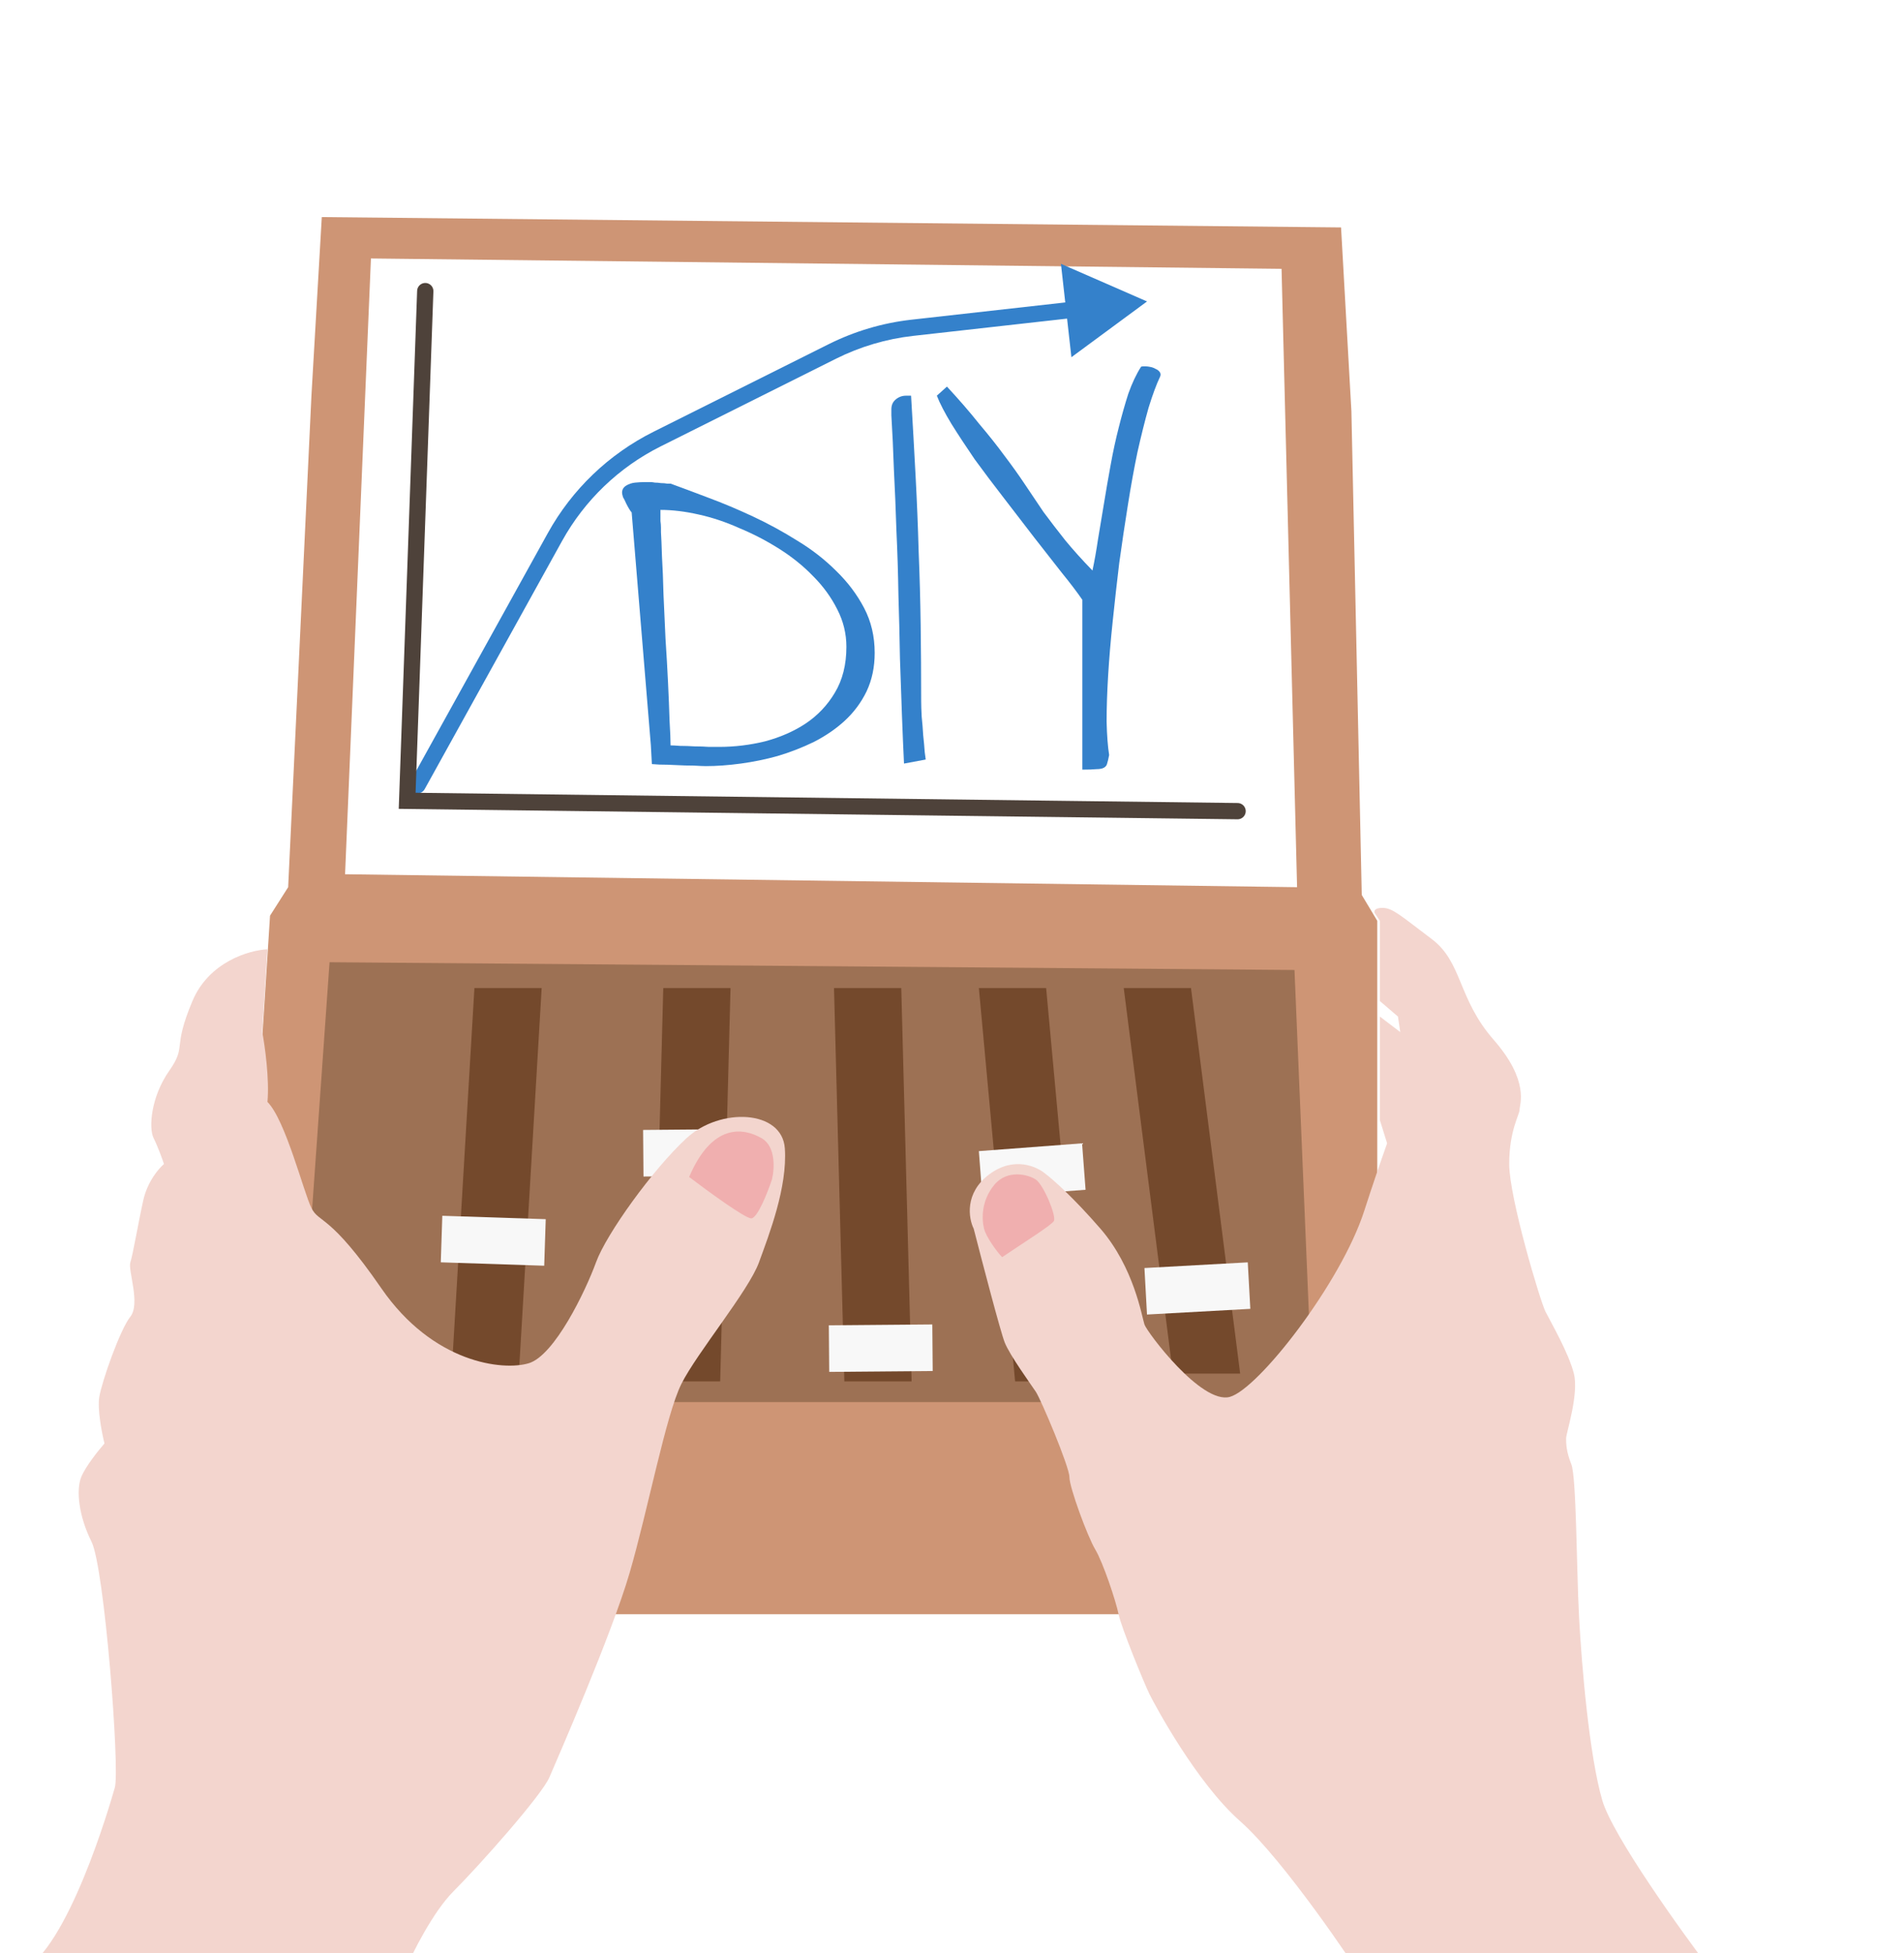 <svg width="351" height="360" viewBox="0 0 351 360" fill="none" xmlns="http://www.w3.org/2000/svg">
<g filter="url(#filter0_d_538_183)">
<path d="M53.122 159.531L57.414 68.919L59.321 36.013L247.222 37.92L249.129 71.78L251.037 160.962L253.898 165.731V262.542V293.541H43.584V261.588L49.783 164.777L53.122 159.531Z" fill="#CE9575"/>
</g>
<g filter="url(#filter1_d_538_183)">
<path d="M55.029 254.435L60.752 173.361L238.637 174.792L241.976 254.435H55.029Z" fill="#9D7154"/>
</g>
<g filter="url(#filter2_d_538_183)">
<path d="M87.458 178.13H99.857L95.565 250.62H83.165L87.458 178.13Z" fill="#74492C"/>
</g>
<g filter="url(#filter3_d_538_183)">
<path d="M153.748 178.13H166.147L168.055 250.62H155.655L153.748 178.13Z" fill="#74492C"/>
</g>
<g filter="url(#filter4_d_538_183)">
<path d="M180.455 178.13H192.855L199.531 250.62H187.132L180.455 178.13Z" fill="#74492C"/>
</g>
<g filter="url(#filter5_d_538_183)">
<path d="M207.161 178.13H219.56L228.621 249.189H216.222L207.161 178.13Z" fill="#74492C"/>
</g>
<g filter="url(#filter6_d_538_183)">
<path d="M122.272 178.13H134.672L132.764 250.62H120.365L122.272 178.13Z" fill="#74492C"/>
</g>
<g filter="url(#filter7_d_538_183)">
<rect x="81.54" y="220.098" width="19.076" height="8.584" transform="rotate(1.882 81.54 220.098)" fill="#F8F8F8"/>
</g>
<g filter="url(#filter8_d_538_183)">
<rect x="118.556" y="204.276" width="19.076" height="8.584" transform="rotate(-0.491 118.556 204.276)" fill="#F8F8F8"/>
</g>
<g filter="url(#filter9_d_538_183)">
<rect x="152.794" y="240.291" width="19.076" height="8.584" transform="rotate(-0.491 152.794 240.291)" fill="#F8F8F8"/>
</g>
<g filter="url(#filter10_d_538_183)">
<rect x="180.455" y="208.183" width="19.076" height="8.584" transform="rotate(-4.326 180.455 208.183)" fill="#F8F8F8"/>
</g>
<g filter="url(#filter11_d_538_183)">
<rect x="210.977" y="229.729" width="19.076" height="8.584" transform="rotate(-3.145 210.977 229.729)" fill="#F8F8F8"/>
</g>
<g filter="url(#filter12_d_538_183)">
<path d="M185.224 243.466C184.461 241.558 181.091 228.682 179.501 222.482C178.547 220.575 177.784 215.901 182.362 212.467C186.941 209.034 191.265 211.037 192.854 212.467C194.126 213.421 197.909 216.759 202.869 222.482C209.069 229.636 210.5 238.697 210.977 240.128C211.453 241.558 221.468 254.912 226.714 253.481C231.96 252.05 247.221 232.497 251.513 219.144C252.972 214.605 254.426 210.364 255.712 206.744L254.375 202.452V183.376L258.137 186.237L257.713 183.376L254.375 180.515V165.731L253.421 164.3C253.262 163.982 253.326 163.346 254.852 163.346C256.759 163.346 258.19 164.777 263.913 169.069C269.636 173.361 268.682 180.038 275.359 187.668C282.035 195.299 280.128 199.591 280.128 200.545C280.128 201.498 278.22 204.36 278.22 210.56C278.22 216.759 283.943 235.836 284.897 237.743C285.851 239.651 289.189 245.374 290.143 249.189C291.097 253.004 288.712 260.158 288.712 261.111C288.712 262.065 288.712 263.496 289.666 265.881C290.62 268.265 290.62 284.957 291.097 294.018C291.573 303.079 293.004 319.771 295.389 327.878C297.296 334.364 309.855 351.882 315.896 359.831H250.56C250.083 358.877 236.729 338.847 228.622 331.693C220.515 324.54 212.884 310.233 211.93 308.325C210.977 306.417 206.684 295.925 206.208 293.541C205.731 291.156 203.346 284.003 201.915 281.618C200.485 279.234 197.146 270.173 197.146 268.265C197.146 266.357 191.9 253.958 190.947 252.527C189.993 251.096 186.178 245.851 185.224 243.466Z" fill="#F3D5CE"/>
<path d="M194.286 221.052C193.904 221.815 188.245 225.344 184.748 227.728C183.794 226.774 181.791 224.008 181.409 222.482C180.932 220.575 180.932 217.236 183.317 214.375C185.701 211.513 189.517 212.467 190.947 213.421C192.378 214.375 194.763 220.098 194.286 221.052Z" fill="#F0AFAF"/>
</g>
<g filter="url(#filter13_d_538_183)">
<path d="M83.643 344.57C79.828 348.385 76.012 356.015 74.582 359.354H4C12.584 355.062 20.215 328.832 21.169 325.494C22.122 322.155 19.261 284.957 16.876 280.188C14.492 275.419 14.015 270.65 14.969 268.265C15.732 266.357 18.148 263.337 19.261 262.065C18.784 260.158 17.926 255.77 18.307 253.481C18.784 250.62 22.122 241.081 24.03 238.697C25.938 236.312 23.553 230.113 24.03 228.682C24.507 227.251 25.461 221.528 26.414 217.236C27.177 213.803 29.276 211.354 30.23 210.56C29.912 209.606 29.085 207.317 28.322 205.791C27.368 203.883 27.845 198.16 31.183 193.391C34.522 188.622 31.66 189.576 35.475 180.515C38.528 173.266 45.967 171.135 49.306 170.977L48.352 186.237C48.829 188.781 49.687 194.917 49.306 199.114C52.644 202.452 55.982 215.806 57.413 218.667C58.844 221.528 60.751 219.621 70.29 233.451C79.828 247.281 92.704 248.712 97.473 247.281C102.242 245.85 107.965 233.928 109.873 228.682C111.78 223.436 120.364 211.513 126.564 205.791C132.764 200.068 144.21 200.545 144.687 207.698C145.163 214.852 141.825 223.436 139.918 228.682C138.01 233.928 128.472 245.374 125.61 251.096C122.749 256.819 119.411 274.465 116.072 285.91C112.734 297.356 102.719 320.248 101.288 323.586C99.858 326.924 88.412 339.801 83.643 344.57Z" fill="#F3D5CE"/>
<path d="M138.487 220.575C137.342 220.575 130.379 215.488 127.041 212.944C131.333 202.929 137.056 203.883 140.394 205.791C143.065 207.317 142.779 211.513 142.302 213.421C141.507 215.806 139.631 220.575 138.487 220.575Z" fill="#F0AFAF"/>
</g>
<g filter="url(#filter14_d_538_183)">
<path d="M63.613 157.146L68.382 43.643L236.252 45.551L239.114 159.531L63.613 157.146Z" fill="white"/>
</g>
<path d="M116.446 94.452C116.321 94.328 116.166 94.11 115.98 93.8C115.794 93.49 115.607 93.148 115.421 92.775C115.235 92.341 115.048 91.968 114.862 91.658C114.738 91.285 114.676 91.006 114.676 90.819C114.676 90.26 114.924 89.826 115.421 89.515C115.918 89.205 116.477 89.019 117.098 88.956C117.719 88.894 118.308 88.863 118.867 88.863C119.488 88.863 119.861 88.863 119.985 88.863C120.171 88.863 120.42 88.894 120.73 88.956C121.103 88.956 121.475 88.987 121.848 89.049C122.283 89.049 122.655 89.081 122.966 89.143C123.276 89.143 123.494 89.143 123.618 89.143C125.667 89.888 127.996 90.757 130.604 91.751C133.274 92.744 136.006 93.893 138.8 95.197C141.595 96.501 144.327 97.992 146.997 99.668C149.667 101.283 152.058 103.146 154.169 105.257C156.281 107.306 157.988 109.573 159.292 112.056C160.596 114.54 161.248 117.304 161.248 120.346C161.248 122.954 160.752 125.314 159.758 127.425C158.765 129.475 157.43 131.275 155.753 132.828C154.138 134.318 152.244 135.622 150.071 136.74C147.898 137.796 145.662 138.665 143.365 139.348C141.129 139.969 138.863 140.435 136.565 140.745C134.267 141.056 132.125 141.211 130.138 141.211C129.703 141.211 128.958 141.18 127.902 141.118C126.847 141.118 125.76 141.087 124.642 141.025C123.525 140.963 122.5 140.932 121.569 140.932C120.699 140.869 120.233 140.838 120.171 140.838L119.985 137.392L116.446 94.452ZM121.755 93.986C121.755 94.11 121.755 94.359 121.755 94.731C121.755 95.104 121.755 95.539 121.755 96.035C121.817 96.47 121.848 96.874 121.848 97.246C121.848 97.619 121.848 97.898 121.848 98.085C121.91 99.016 121.972 100.506 122.034 102.556C122.158 104.605 122.252 106.933 122.314 109.542C122.438 112.15 122.562 114.882 122.686 117.738C122.873 120.533 123.028 123.234 123.152 125.842C123.276 128.388 123.369 130.717 123.431 132.828C123.556 134.877 123.618 136.398 123.618 137.392C123.99 137.392 124.58 137.423 125.388 137.485C126.257 137.485 127.157 137.516 128.089 137.578C129.02 137.578 129.89 137.609 130.697 137.671C131.566 137.671 132.187 137.671 132.56 137.671C135.416 137.671 138.242 137.33 141.036 136.647C143.83 135.902 146.314 134.815 148.488 133.387C150.723 131.896 152.524 130.002 153.89 127.705C155.318 125.345 156.032 122.52 156.032 119.229C156.032 116.807 155.473 114.509 154.356 112.336C153.238 110.1 151.748 108.051 149.885 106.188C148.084 104.325 146.004 102.649 143.644 101.158C141.284 99.668 138.831 98.395 136.286 97.34C133.802 96.222 131.287 95.383 128.741 94.825C126.257 94.266 123.928 93.986 121.755 93.986Z" fill="#3481CB"/>
<path d="M164.322 75.45C164.322 74.705 164.571 74.115 165.067 73.681C165.626 73.184 166.278 72.935 167.023 72.935C167.086 72.935 167.241 72.935 167.489 72.935C167.738 72.935 167.893 72.935 167.955 72.935C168.265 78.151 168.545 83.119 168.793 87.839C169.042 92.496 169.228 97.091 169.352 101.624C169.538 106.157 169.663 110.69 169.725 115.223C169.787 119.694 169.818 124.383 169.818 129.288C169.818 129.971 169.849 130.903 169.911 132.083C170.035 133.263 170.128 134.411 170.19 135.529C170.315 136.647 170.408 137.671 170.47 138.603C170.594 139.472 170.656 139.938 170.656 140L166.651 140.745C166.527 138.199 166.403 135.281 166.278 131.99C166.154 128.636 166.03 125.097 165.906 121.371C165.844 117.583 165.751 113.702 165.626 109.728C165.564 105.692 165.44 101.717 165.254 97.805C165.13 93.893 164.974 90.136 164.788 86.535C164.664 82.871 164.509 79.549 164.322 76.568V75.45Z" fill="#3481CB"/>
<path d="M199.531 110.566C198.6 109.2 197.327 107.523 195.712 105.536C194.16 103.549 192.483 101.407 190.682 99.109C188.882 96.75 187.019 94.328 185.094 91.844C183.169 89.36 181.368 86.969 179.691 84.672C178.077 82.312 176.649 80.139 175.407 78.151C174.165 76.102 173.264 74.364 172.705 72.935L174.568 71.259C176.866 73.743 178.853 76.04 180.53 78.151C182.268 80.201 183.821 82.157 185.187 84.02C186.553 85.82 187.795 87.559 188.913 89.236C190.03 90.912 191.179 92.62 192.359 94.359C193.601 96.035 194.936 97.774 196.364 99.575C197.793 101.314 199.469 103.177 201.394 105.164C201.767 103.425 202.108 101.5 202.419 99.389C202.791 97.215 203.164 94.98 203.536 92.682C203.909 90.385 204.313 88.056 204.747 85.696C205.182 83.275 205.679 80.977 206.238 78.804C206.797 76.568 207.387 74.488 208.007 72.563C208.691 70.638 209.467 68.992 210.336 67.626C210.398 67.564 210.522 67.533 210.709 67.533C210.957 67.533 211.143 67.533 211.268 67.533C211.454 67.533 211.702 67.564 212.013 67.626C212.385 67.688 212.727 67.812 213.037 67.999C213.348 68.123 213.596 68.309 213.782 68.558C213.969 68.806 214 69.085 213.876 69.396C213.193 70.824 212.478 72.749 211.733 75.171C211.05 77.593 210.367 80.325 209.684 83.368C209.063 86.348 208.473 89.608 207.914 93.148C207.355 96.625 206.828 100.165 206.331 103.767C205.896 107.368 205.493 110.97 205.12 114.571C204.747 118.111 204.468 121.433 204.282 124.538C204.095 127.643 204.002 130.468 204.002 133.014C204.064 135.56 204.22 137.609 204.468 139.162C204.344 139.845 204.22 140.373 204.095 140.745C204.033 141.056 203.847 141.304 203.536 141.49C203.226 141.677 202.76 141.77 202.139 141.77C201.518 141.832 200.649 141.863 199.531 141.863V110.566Z" fill="#3481CB"/>
<path d="M75.654 144.02C75.253 144.745 75.515 145.658 76.24 146.059C76.964 146.46 77.877 146.198 78.279 145.473L75.654 144.02ZM211.453 55.566L195.582 48.631L197.512 65.844L211.453 55.566ZM102.309 98.979L100.996 98.253L102.309 98.979ZM78.279 145.473L103.621 99.706L100.996 98.253L75.654 144.02L78.279 145.473ZM121.795 82.28L154.097 66.129L152.756 63.446L120.453 79.597L121.795 82.28ZM168.367 61.907L198.205 58.561L197.87 55.58L168.033 58.926L168.367 61.907ZM154.097 66.129C158.569 63.894 163.399 62.464 168.367 61.907L168.033 58.926C162.714 59.522 157.543 61.053 152.756 63.446L154.097 66.129ZM103.621 99.706C107.78 92.195 114.116 86.12 121.795 82.28L120.453 79.597C112.232 83.708 105.449 90.212 100.996 98.253L103.621 99.706Z" fill="#3481CB"/>
<path d="M78.397 53.658L75.059 147.608L228.145 149.516" stroke="#4E423A" stroke-width="3" stroke-linecap="round"/>
<mask id="mask0_538_183" style="mask-type:alpha" maskUnits="userSpaceOnUse" x="16" y="-8" width="335" height="336">
<path d="M16.152 4.806C16.152 -1.821 21.524 -7.194 28.152 -7.194H339C345.628 -7.194 351 -1.821 351 4.806V318.655C351 323.625 346.971 327.655 342 327.655H28.152C21.524 327.655 16.152 322.282 16.152 315.655V4.806Z" fill="#FBFBFF"/>
</mask>
<g mask="url(#mask0_538_183)">
</g>
<defs>
<filter id="filter0_d_538_183" x="39.584" y="36.013" width="218.315" height="265.528" filterUnits="userSpaceOnUse" color-interpolation-filters="sRGB">
<feFlood flood-opacity="0" result="BackgroundImageFix"/>
<feColorMatrix in="SourceAlpha" type="matrix" values="0 0 0 0 0 0 0 0 0 0 0 0 0 0 0 0 0 0 127 0" result="hardAlpha"/>
<feOffset dy="4"/>
<feGaussianBlur stdDeviation="2"/>
<feComposite in2="hardAlpha" operator="out"/>
<feColorMatrix type="matrix" values="0 0 0 0 0 0 0 0 0 0 0 0 0 0 0 0 0 0 0.25 0"/>
<feBlend mode="normal" in2="BackgroundImageFix" result="effect1_dropShadow_538_183"/>
<feBlend mode="normal" in="SourceGraphic" in2="effect1_dropShadow_538_183" result="shape"/>
</filter>
<filter id="filter1_d_538_183" x="51.029" y="173.361" width="194.946" height="89.074" filterUnits="userSpaceOnUse" color-interpolation-filters="sRGB">
<feFlood flood-opacity="0" result="BackgroundImageFix"/>
<feColorMatrix in="SourceAlpha" type="matrix" values="0 0 0 0 0 0 0 0 0 0 0 0 0 0 0 0 0 0 127 0" result="hardAlpha"/>
<feOffset dy="4"/>
<feGaussianBlur stdDeviation="2"/>
<feComposite in2="hardAlpha" operator="out"/>
<feColorMatrix type="matrix" values="0 0 0 0 0 0 0 0 0 0 0 0 0 0 0 0 0 0 0.25 0"/>
<feBlend mode="normal" in2="BackgroundImageFix" result="effect1_dropShadow_538_183"/>
<feBlend mode="normal" in="SourceGraphic" in2="effect1_dropShadow_538_183" result="shape"/>
</filter>
<filter id="filter2_d_538_183" x="79.165" y="178.13" width="24.692" height="80.49" filterUnits="userSpaceOnUse" color-interpolation-filters="sRGB">
<feFlood flood-opacity="0" result="BackgroundImageFix"/>
<feColorMatrix in="SourceAlpha" type="matrix" values="0 0 0 0 0 0 0 0 0 0 0 0 0 0 0 0 0 0 127 0" result="hardAlpha"/>
<feOffset dy="4"/>
<feGaussianBlur stdDeviation="2"/>
<feComposite in2="hardAlpha" operator="out"/>
<feColorMatrix type="matrix" values="0 0 0 0 0 0 0 0 0 0 0 0 0 0 0 0 0 0 0.25 0"/>
<feBlend mode="normal" in2="BackgroundImageFix" result="effect1_dropShadow_538_183"/>
<feBlend mode="normal" in="SourceGraphic" in2="effect1_dropShadow_538_183" result="shape"/>
</filter>
<filter id="filter3_d_538_183" x="149.748" y="178.13" width="22.307" height="80.49" filterUnits="userSpaceOnUse" color-interpolation-filters="sRGB">
<feFlood flood-opacity="0" result="BackgroundImageFix"/>
<feColorMatrix in="SourceAlpha" type="matrix" values="0 0 0 0 0 0 0 0 0 0 0 0 0 0 0 0 0 0 127 0" result="hardAlpha"/>
<feOffset dy="4"/>
<feGaussianBlur stdDeviation="2"/>
<feComposite in2="hardAlpha" operator="out"/>
<feColorMatrix type="matrix" values="0 0 0 0 0 0 0 0 0 0 0 0 0 0 0 0 0 0 0.25 0"/>
<feBlend mode="normal" in2="BackgroundImageFix" result="effect1_dropShadow_538_183"/>
<feBlend mode="normal" in="SourceGraphic" in2="effect1_dropShadow_538_183" result="shape"/>
</filter>
<filter id="filter4_d_538_183" x="176.455" y="178.13" width="27.076" height="80.49" filterUnits="userSpaceOnUse" color-interpolation-filters="sRGB">
<feFlood flood-opacity="0" result="BackgroundImageFix"/>
<feColorMatrix in="SourceAlpha" type="matrix" values="0 0 0 0 0 0 0 0 0 0 0 0 0 0 0 0 0 0 127 0" result="hardAlpha"/>
<feOffset dy="4"/>
<feGaussianBlur stdDeviation="2"/>
<feComposite in2="hardAlpha" operator="out"/>
<feColorMatrix type="matrix" values="0 0 0 0 0 0 0 0 0 0 0 0 0 0 0 0 0 0 0.25 0"/>
<feBlend mode="normal" in2="BackgroundImageFix" result="effect1_dropShadow_538_183"/>
<feBlend mode="normal" in="SourceGraphic" in2="effect1_dropShadow_538_183" result="shape"/>
</filter>
<filter id="filter5_d_538_183" x="203.161" y="178.13" width="29.461" height="79.059" filterUnits="userSpaceOnUse" color-interpolation-filters="sRGB">
<feFlood flood-opacity="0" result="BackgroundImageFix"/>
<feColorMatrix in="SourceAlpha" type="matrix" values="0 0 0 0 0 0 0 0 0 0 0 0 0 0 0 0 0 0 127 0" result="hardAlpha"/>
<feOffset dy="4"/>
<feGaussianBlur stdDeviation="2"/>
<feComposite in2="hardAlpha" operator="out"/>
<feColorMatrix type="matrix" values="0 0 0 0 0 0 0 0 0 0 0 0 0 0 0 0 0 0 0.25 0"/>
<feBlend mode="normal" in2="BackgroundImageFix" result="effect1_dropShadow_538_183"/>
<feBlend mode="normal" in="SourceGraphic" in2="effect1_dropShadow_538_183" result="shape"/>
</filter>
<filter id="filter6_d_538_183" x="116.365" y="178.13" width="22.307" height="80.49" filterUnits="userSpaceOnUse" color-interpolation-filters="sRGB">
<feFlood flood-opacity="0" result="BackgroundImageFix"/>
<feColorMatrix in="SourceAlpha" type="matrix" values="0 0 0 0 0 0 0 0 0 0 0 0 0 0 0 0 0 0 127 0" result="hardAlpha"/>
<feOffset dy="4"/>
<feGaussianBlur stdDeviation="2"/>
<feComposite in2="hardAlpha" operator="out"/>
<feColorMatrix type="matrix" values="0 0 0 0 0 0 0 0 0 0 0 0 0 0 0 0 0 0 0.25 0"/>
<feBlend mode="normal" in2="BackgroundImageFix" result="effect1_dropShadow_538_183"/>
<feBlend mode="normal" in="SourceGraphic" in2="effect1_dropShadow_538_183" result="shape"/>
</filter>
<filter id="filter7_d_538_183" x="77.259" y="220.098" width="27.348" height="17.206" filterUnits="userSpaceOnUse" color-interpolation-filters="sRGB">
<feFlood flood-opacity="0" result="BackgroundImageFix"/>
<feColorMatrix in="SourceAlpha" type="matrix" values="0 0 0 0 0 0 0 0 0 0 0 0 0 0 0 0 0 0 127 0" result="hardAlpha"/>
<feOffset dy="4"/>
<feGaussianBlur stdDeviation="2"/>
<feComposite in2="hardAlpha" operator="out"/>
<feColorMatrix type="matrix" values="0 0 0 0 0 0 0 0 0 0 0 0 0 0 0 0 0 0 0.25 0"/>
<feBlend mode="normal" in2="BackgroundImageFix" result="effect1_dropShadow_538_183"/>
<feBlend mode="normal" in="SourceGraphic" in2="effect1_dropShadow_538_183" result="shape"/>
</filter>
<filter id="filter8_d_538_183" x="114.556" y="204.112" width="27.149" height="16.747" filterUnits="userSpaceOnUse" color-interpolation-filters="sRGB">
<feFlood flood-opacity="0" result="BackgroundImageFix"/>
<feColorMatrix in="SourceAlpha" type="matrix" values="0 0 0 0 0 0 0 0 0 0 0 0 0 0 0 0 0 0 127 0" result="hardAlpha"/>
<feOffset dy="4"/>
<feGaussianBlur stdDeviation="2"/>
<feComposite in2="hardAlpha" operator="out"/>
<feColorMatrix type="matrix" values="0 0 0 0 0 0 0 0 0 0 0 0 0 0 0 0 0 0 0.25 0"/>
<feBlend mode="normal" in2="BackgroundImageFix" result="effect1_dropShadow_538_183"/>
<feBlend mode="normal" in="SourceGraphic" in2="effect1_dropShadow_538_183" result="shape"/>
</filter>
<filter id="filter9_d_538_183" x="148.794" y="240.128" width="27.149" height="16.747" filterUnits="userSpaceOnUse" color-interpolation-filters="sRGB">
<feFlood flood-opacity="0" result="BackgroundImageFix"/>
<feColorMatrix in="SourceAlpha" type="matrix" values="0 0 0 0 0 0 0 0 0 0 0 0 0 0 0 0 0 0 127 0" result="hardAlpha"/>
<feOffset dy="4"/>
<feGaussianBlur stdDeviation="2"/>
<feComposite in2="hardAlpha" operator="out"/>
<feColorMatrix type="matrix" values="0 0 0 0 0 0 0 0 0 0 0 0 0 0 0 0 0 0 0.25 0"/>
<feBlend mode="normal" in2="BackgroundImageFix" result="effect1_dropShadow_538_183"/>
<feBlend mode="normal" in="SourceGraphic" in2="effect1_dropShadow_538_183" result="shape"/>
</filter>
<filter id="filter10_d_538_183" x="176.455" y="206.744" width="27.669" height="17.999" filterUnits="userSpaceOnUse" color-interpolation-filters="sRGB">
<feFlood flood-opacity="0" result="BackgroundImageFix"/>
<feColorMatrix in="SourceAlpha" type="matrix" values="0 0 0 0 0 0 0 0 0 0 0 0 0 0 0 0 0 0 127 0" result="hardAlpha"/>
<feOffset dy="4"/>
<feGaussianBlur stdDeviation="2"/>
<feComposite in2="hardAlpha" operator="out"/>
<feColorMatrix type="matrix" values="0 0 0 0 0 0 0 0 0 0 0 0 0 0 0 0 0 0 0.25 0"/>
<feBlend mode="normal" in2="BackgroundImageFix" result="effect1_dropShadow_538_183"/>
<feBlend mode="normal" in="SourceGraphic" in2="effect1_dropShadow_538_183" result="shape"/>
</filter>
<filter id="filter11_d_538_183" x="206.977" y="228.682" width="27.519" height="17.618" filterUnits="userSpaceOnUse" color-interpolation-filters="sRGB">
<feFlood flood-opacity="0" result="BackgroundImageFix"/>
<feColorMatrix in="SourceAlpha" type="matrix" values="0 0 0 0 0 0 0 0 0 0 0 0 0 0 0 0 0 0 127 0" result="hardAlpha"/>
<feOffset dy="4"/>
<feGaussianBlur stdDeviation="2"/>
<feComposite in2="hardAlpha" operator="out"/>
<feColorMatrix type="matrix" values="0 0 0 0 0 0 0 0 0 0 0 0 0 0 0 0 0 0 0.25 0"/>
<feBlend mode="normal" in2="BackgroundImageFix" result="effect1_dropShadow_538_183"/>
<feBlend mode="normal" in="SourceGraphic" in2="effect1_dropShadow_538_183" result="shape"/>
</filter>
<filter id="filter12_d_538_183" x="174.777" y="163.346" width="145.118" height="204.485" filterUnits="userSpaceOnUse" color-interpolation-filters="sRGB">
<feFlood flood-opacity="0" result="BackgroundImageFix"/>
<feColorMatrix in="SourceAlpha" type="matrix" values="0 0 0 0 0 0 0 0 0 0 0 0 0 0 0 0 0 0 127 0" result="hardAlpha"/>
<feOffset dy="4"/>
<feGaussianBlur stdDeviation="2"/>
<feComposite in2="hardAlpha" operator="out"/>
<feColorMatrix type="matrix" values="0 0 0 0 0 0 0 0 0 0 0 0 0 0 0 0 0 0 0.25 0"/>
<feBlend mode="normal" in2="BackgroundImageFix" result="effect1_dropShadow_538_183"/>
<feBlend mode="normal" in="SourceGraphic" in2="effect1_dropShadow_538_183" result="shape"/>
</filter>
<filter id="filter13_d_538_183" x="0" y="170.977" width="148.732" height="196.377" filterUnits="userSpaceOnUse" color-interpolation-filters="sRGB">
<feFlood flood-opacity="0" result="BackgroundImageFix"/>
<feColorMatrix in="SourceAlpha" type="matrix" values="0 0 0 0 0 0 0 0 0 0 0 0 0 0 0 0 0 0 127 0" result="hardAlpha"/>
<feOffset dy="4"/>
<feGaussianBlur stdDeviation="2"/>
<feComposite in2="hardAlpha" operator="out"/>
<feColorMatrix type="matrix" values="0 0 0 0 0 0 0 0 0 0 0 0 0 0 0 0 0 0 0.25 0"/>
<feBlend mode="normal" in2="BackgroundImageFix" result="effect1_dropShadow_538_183"/>
<feBlend mode="normal" in="SourceGraphic" in2="effect1_dropShadow_538_183" result="shape"/>
</filter>
<filter id="filter14_d_538_183" x="59.613" y="43.643" width="183.501" height="123.888" filterUnits="userSpaceOnUse" color-interpolation-filters="sRGB">
<feFlood flood-opacity="0" result="BackgroundImageFix"/>
<feColorMatrix in="SourceAlpha" type="matrix" values="0 0 0 0 0 0 0 0 0 0 0 0 0 0 0 0 0 0 127 0" result="hardAlpha"/>
<feOffset dy="4"/>
<feGaussianBlur stdDeviation="2"/>
<feComposite in2="hardAlpha" operator="out"/>
<feColorMatrix type="matrix" values="0 0 0 0 0 0 0 0 0 0 0 0 0 0 0 0 0 0 0.25 0"/>
<feBlend mode="normal" in2="BackgroundImageFix" result="effect1_dropShadow_538_183"/>
<feBlend mode="normal" in="SourceGraphic" in2="effect1_dropShadow_538_183" result="shape"/>
</filter>
</defs>
</svg>
